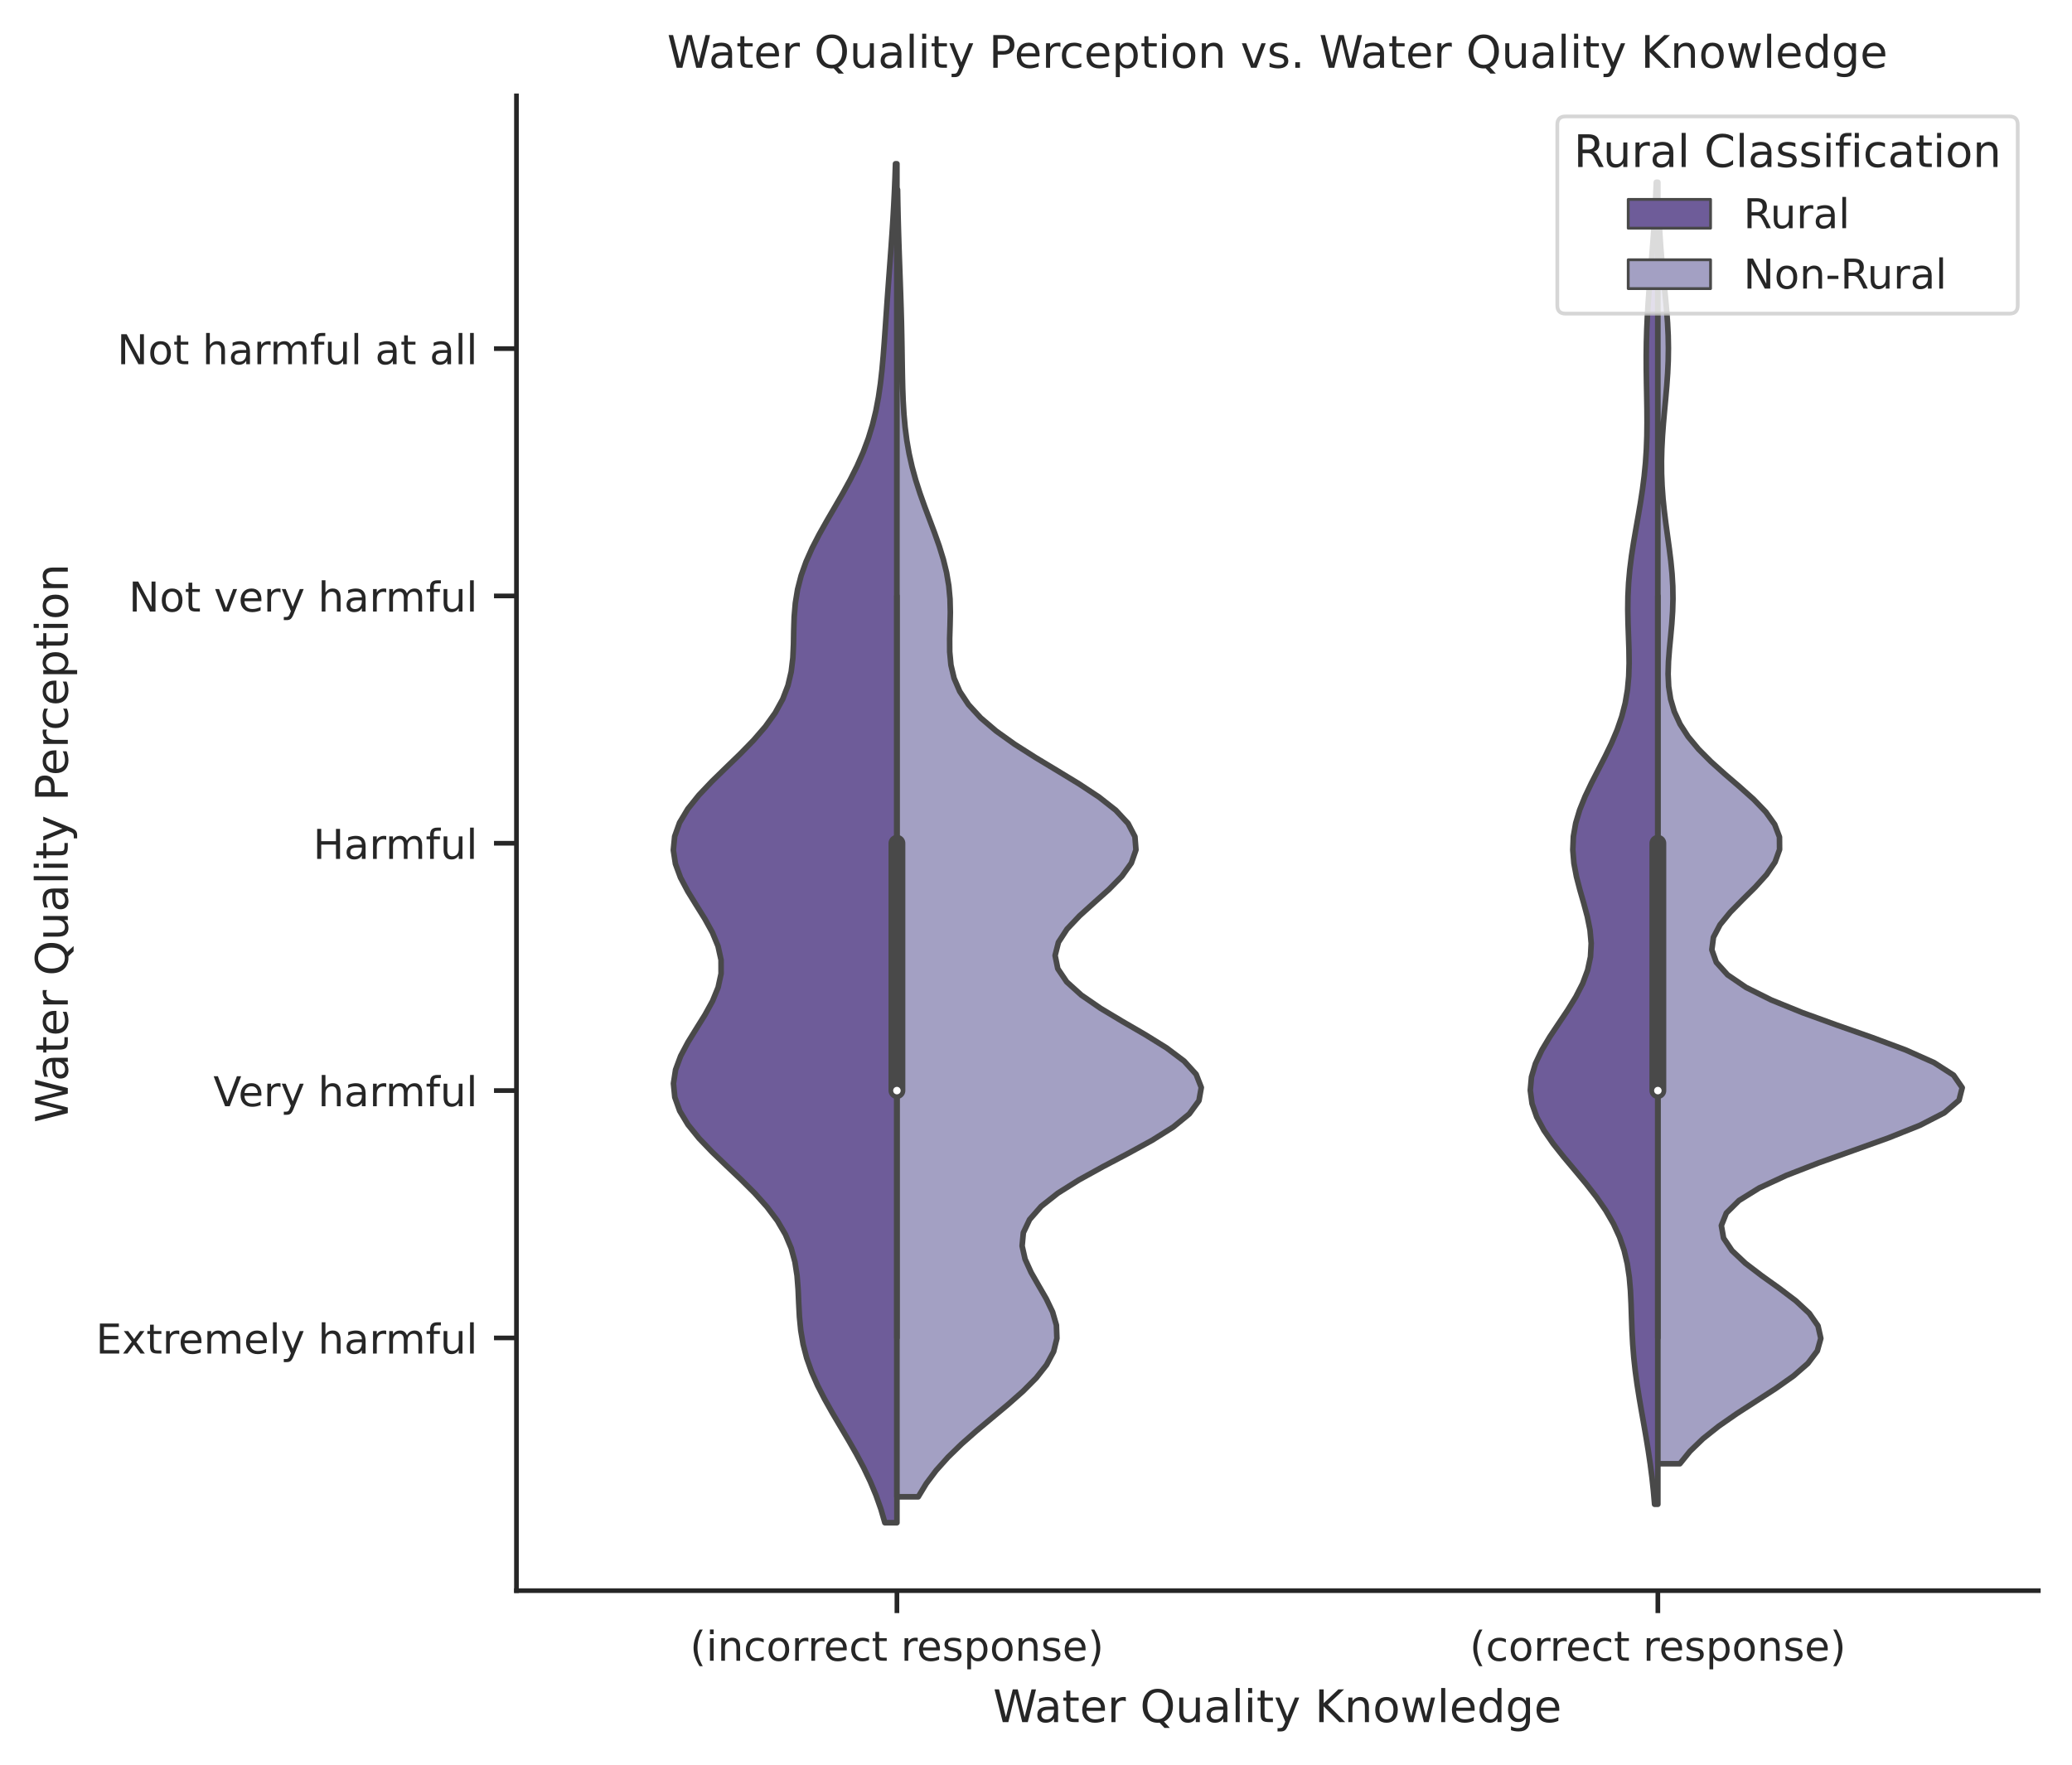 <?xml version="1.0" encoding="utf-8" standalone="no"?>
<!DOCTYPE svg PUBLIC "-//W3C//DTD SVG 1.1//EN"
  "http://www.w3.org/Graphics/SVG/1.1/DTD/svg11.dtd">
<!-- Created with matplotlib (https://matplotlib.org/) -->
<svg height="377.419pt" version="1.1" viewBox="0 0 442.945 377.419" width="442.945pt" xmlns="http://www.w3.org/2000/svg" xmlns:xlink="http://www.w3.org/1999/xlink">
 <defs>
  <style type="text/css">*{stroke-linecap:butt;stroke-linejoin:round;}</style>
 </defs>
 <g id="figure_1">
  <g id="patch_1">
   <path d="M 0 377.419 
L 442.945 377.419 
L 442.945 0 
L 0 0 
z
" style="fill:#ffffff;"/>
  </g>
  <g id="axes_1">
   <g id="patch_2">
    <path d="M 110.406 340.111 
L 435.745 340.111 
L 435.745 20.494 
L 110.406 20.494 
z
" style="fill:#ffffff;"/>
   </g>
   <g id="matplotlib.axis_1">
    <g id="xtick_1">
     <g id="line2d_1">
      <defs>
       <path d="M 0 0 
L 0 4.8 
" id="m82dc141128" style="stroke:#262626;"/>
      </defs>
      <g>
       <use style="fill:#262626;stroke:#262626;" x="191.74" xlink:href="#m82dc141128" y="340.111"/>
      </g>
     </g>
     <g id="text_1">
      <!-- (incorrect response) -->
      <g style="fill:#262626;" transform="translate(147.51 355.098)scale(0.088 -0.088)">
       <defs>
        <path d="M 31 75.875 
Q 24.469 64.656 21.281 53.656 
Q 18.109 42.672 18.109 31.391 
Q 18.109 20.125 21.312 9.062 
Q 24.516 -2 31 -13.188 
L 23.188 -13.188 
Q 15.875 -1.703 12.234 9.375 
Q 8.594 20.453 8.594 31.391 
Q 8.594 42.281 12.203 53.312 
Q 15.828 64.359 23.188 75.875 
z
" id="DejaVuSans-40"/>
        <path d="M 9.422 54.688 
L 18.406 54.688 
L 18.406 0 
L 9.422 0 
z
M 9.422 75.984 
L 18.406 75.984 
L 18.406 64.594 
L 9.422 64.594 
z
" id="DejaVuSans-105"/>
        <path d="M 54.891 33.016 
L 54.891 0 
L 45.906 0 
L 45.906 32.719 
Q 45.906 40.484 42.875 44.328 
Q 39.844 48.188 33.797 48.188 
Q 26.516 48.188 22.312 43.547 
Q 18.109 38.922 18.109 30.906 
L 18.109 0 
L 9.078 0 
L 9.078 54.688 
L 18.109 54.688 
L 18.109 46.188 
Q 21.344 51.125 25.703 53.562 
Q 30.078 56 35.797 56 
Q 45.219 56 50.047 50.172 
Q 54.891 44.344 54.891 33.016 
z
" id="DejaVuSans-110"/>
        <path d="M 48.781 52.594 
L 48.781 44.188 
Q 44.969 46.297 41.141 47.344 
Q 37.312 48.391 33.406 48.391 
Q 24.656 48.391 19.812 42.844 
Q 14.984 37.312 14.984 27.297 
Q 14.984 17.281 19.812 11.734 
Q 24.656 6.203 33.406 6.203 
Q 37.312 6.203 41.141 7.25 
Q 44.969 8.297 48.781 10.406 
L 48.781 2.094 
Q 45.016 0.344 40.984 -0.531 
Q 36.969 -1.422 32.422 -1.422 
Q 20.062 -1.422 12.781 6.344 
Q 5.516 14.109 5.516 27.297 
Q 5.516 40.672 12.859 48.328 
Q 20.219 56 33.016 56 
Q 37.156 56 41.109 55.141 
Q 45.062 54.297 48.781 52.594 
z
" id="DejaVuSans-99"/>
        <path d="M 30.609 48.391 
Q 23.391 48.391 19.188 42.75 
Q 14.984 37.109 14.984 27.297 
Q 14.984 17.484 19.156 11.844 
Q 23.344 6.203 30.609 6.203 
Q 37.797 6.203 41.984 11.859 
Q 46.188 17.531 46.188 27.297 
Q 46.188 37.016 41.984 42.703 
Q 37.797 48.391 30.609 48.391 
z
M 30.609 56 
Q 42.328 56 49.016 48.375 
Q 55.719 40.766 55.719 27.297 
Q 55.719 13.875 49.016 6.219 
Q 42.328 -1.422 30.609 -1.422 
Q 18.844 -1.422 12.172 6.219 
Q 5.516 13.875 5.516 27.297 
Q 5.516 40.766 12.172 48.375 
Q 18.844 56 30.609 56 
z
" id="DejaVuSans-111"/>
        <path d="M 41.109 46.297 
Q 39.594 47.172 37.812 47.578 
Q 36.031 48 33.891 48 
Q 26.266 48 22.188 43.047 
Q 18.109 38.094 18.109 28.812 
L 18.109 0 
L 9.078 0 
L 9.078 54.688 
L 18.109 54.688 
L 18.109 46.188 
Q 20.953 51.172 25.484 53.578 
Q 30.031 56 36.531 56 
Q 37.453 56 38.578 55.875 
Q 39.703 55.766 41.062 55.516 
z
" id="DejaVuSans-114"/>
        <path d="M 56.203 29.594 
L 56.203 25.203 
L 14.891 25.203 
Q 15.484 15.922 20.484 11.062 
Q 25.484 6.203 34.422 6.203 
Q 39.594 6.203 44.453 7.469 
Q 49.312 8.734 54.109 11.281 
L 54.109 2.781 
Q 49.266 0.734 44.188 -0.344 
Q 39.109 -1.422 33.891 -1.422 
Q 20.797 -1.422 13.156 6.188 
Q 5.516 13.812 5.516 26.812 
Q 5.516 40.234 12.766 48.109 
Q 20.016 56 32.328 56 
Q 43.359 56 49.781 48.891 
Q 56.203 41.797 56.203 29.594 
z
M 47.219 32.234 
Q 47.125 39.594 43.094 43.984 
Q 39.062 48.391 32.422 48.391 
Q 24.906 48.391 20.391 44.141 
Q 15.875 39.891 15.188 32.172 
z
" id="DejaVuSans-101"/>
        <path d="M 18.312 70.219 
L 18.312 54.688 
L 36.812 54.688 
L 36.812 47.703 
L 18.312 47.703 
L 18.312 18.016 
Q 18.312 11.328 20.141 9.422 
Q 21.969 7.516 27.594 7.516 
L 36.812 7.516 
L 36.812 0 
L 27.594 0 
Q 17.188 0 13.234 3.875 
Q 9.281 7.766 9.281 18.016 
L 9.281 47.703 
L 2.688 47.703 
L 2.688 54.688 
L 9.281 54.688 
L 9.281 70.219 
z
" id="DejaVuSans-116"/>
        <path id="DejaVuSans-32"/>
        <path d="M 44.281 53.078 
L 44.281 44.578 
Q 40.484 46.531 36.375 47.5 
Q 32.281 48.484 27.875 48.484 
Q 21.188 48.484 17.844 46.438 
Q 14.5 44.391 14.5 40.281 
Q 14.5 37.156 16.891 35.375 
Q 19.281 33.594 26.516 31.984 
L 29.594 31.297 
Q 39.156 29.25 43.188 25.516 
Q 47.219 21.781 47.219 15.094 
Q 47.219 7.469 41.188 3.016 
Q 35.156 -1.422 24.609 -1.422 
Q 20.219 -1.422 15.453 -0.562 
Q 10.688 0.297 5.422 2 
L 5.422 11.281 
Q 10.406 8.688 15.234 7.391 
Q 20.062 6.109 24.812 6.109 
Q 31.156 6.109 34.562 8.281 
Q 37.984 10.453 37.984 14.406 
Q 37.984 18.062 35.516 20.016 
Q 33.062 21.969 24.703 23.781 
L 21.578 24.516 
Q 13.234 26.266 9.516 29.906 
Q 5.812 33.547 5.812 39.891 
Q 5.812 47.609 11.281 51.797 
Q 16.75 56 26.812 56 
Q 31.781 56 36.172 55.266 
Q 40.578 54.547 44.281 53.078 
z
" id="DejaVuSans-115"/>
        <path d="M 18.109 8.203 
L 18.109 -20.797 
L 9.078 -20.797 
L 9.078 54.688 
L 18.109 54.688 
L 18.109 46.391 
Q 20.953 51.266 25.266 53.625 
Q 29.594 56 35.594 56 
Q 45.562 56 51.781 48.094 
Q 58.016 40.188 58.016 27.297 
Q 58.016 14.406 51.781 6.484 
Q 45.562 -1.422 35.594 -1.422 
Q 29.594 -1.422 25.266 0.953 
Q 20.953 3.328 18.109 8.203 
z
M 48.688 27.297 
Q 48.688 37.203 44.609 42.844 
Q 40.531 48.484 33.406 48.484 
Q 26.266 48.484 22.188 42.844 
Q 18.109 37.203 18.109 27.297 
Q 18.109 17.391 22.188 11.75 
Q 26.266 6.109 33.406 6.109 
Q 40.531 6.109 44.609 11.75 
Q 48.688 17.391 48.688 27.297 
z
" id="DejaVuSans-112"/>
        <path d="M 8.016 75.875 
L 15.828 75.875 
Q 23.141 64.359 26.781 53.312 
Q 30.422 42.281 30.422 31.391 
Q 30.422 20.453 26.781 9.375 
Q 23.141 -1.703 15.828 -13.188 
L 8.016 -13.188 
Q 14.5 -2 17.703 9.062 
Q 20.906 20.125 20.906 31.391 
Q 20.906 42.672 17.703 53.656 
Q 14.5 64.656 8.016 75.875 
z
" id="DejaVuSans-41"/>
       </defs>
       <use xlink:href="#DejaVuSans-40"/>
       <use x="39.014" xlink:href="#DejaVuSans-105"/>
       <use x="66.797" xlink:href="#DejaVuSans-110"/>
       <use x="130.176" xlink:href="#DejaVuSans-99"/>
       <use x="185.156" xlink:href="#DejaVuSans-111"/>
       <use x="246.338" xlink:href="#DejaVuSans-114"/>
       <use x="285.701" xlink:href="#DejaVuSans-114"/>
       <use x="324.564" xlink:href="#DejaVuSans-101"/>
       <use x="386.088" xlink:href="#DejaVuSans-99"/>
       <use x="441.068" xlink:href="#DejaVuSans-116"/>
       <use x="480.277" xlink:href="#DejaVuSans-32"/>
       <use x="512.064" xlink:href="#DejaVuSans-114"/>
       <use x="550.928" xlink:href="#DejaVuSans-101"/>
       <use x="612.451" xlink:href="#DejaVuSans-115"/>
       <use x="664.551" xlink:href="#DejaVuSans-112"/>
       <use x="728.027" xlink:href="#DejaVuSans-111"/>
       <use x="789.209" xlink:href="#DejaVuSans-110"/>
       <use x="852.588" xlink:href="#DejaVuSans-115"/>
       <use x="904.688" xlink:href="#DejaVuSans-101"/>
       <use x="966.211" xlink:href="#DejaVuSans-41"/>
      </g>
     </g>
    </g>
    <g id="xtick_2">
     <g id="line2d_2">
      <g>
       <use style="fill:#262626;stroke:#262626;" x="354.41" xlink:href="#m82dc141128" y="340.111"/>
      </g>
     </g>
     <g id="text_2">
      <!-- (correct response) -->
      <g style="fill:#262626;" transform="translate(314.19 355.098)scale(0.088 -0.088)">
       <use xlink:href="#DejaVuSans-40"/>
       <use x="39.014" xlink:href="#DejaVuSans-99"/>
       <use x="93.994" xlink:href="#DejaVuSans-111"/>
       <use x="155.176" xlink:href="#DejaVuSans-114"/>
       <use x="194.539" xlink:href="#DejaVuSans-114"/>
       <use x="233.402" xlink:href="#DejaVuSans-101"/>
       <use x="294.926" xlink:href="#DejaVuSans-99"/>
       <use x="349.906" xlink:href="#DejaVuSans-116"/>
       <use x="389.115" xlink:href="#DejaVuSans-32"/>
       <use x="420.902" xlink:href="#DejaVuSans-114"/>
       <use x="459.766" xlink:href="#DejaVuSans-101"/>
       <use x="521.289" xlink:href="#DejaVuSans-115"/>
       <use x="573.389" xlink:href="#DejaVuSans-112"/>
       <use x="636.865" xlink:href="#DejaVuSans-111"/>
       <use x="698.047" xlink:href="#DejaVuSans-110"/>
       <use x="761.426" xlink:href="#DejaVuSans-115"/>
       <use x="813.525" xlink:href="#DejaVuSans-101"/>
       <use x="875.049" xlink:href="#DejaVuSans-41"/>
      </g>
     </g>
    </g>
    <g id="text_3">
     <!-- Water Quality Knowledge -->
     <g style="fill:#262626;" transform="translate(212.295 368.222)scale(0.096 -0.096)">
      <defs>
       <path d="M 3.328 72.906 
L 13.281 72.906 
L 28.609 11.281 
L 43.891 72.906 
L 54.984 72.906 
L 70.312 11.281 
L 85.594 72.906 
L 95.609 72.906 
L 77.297 0 
L 64.891 0 
L 49.516 63.281 
L 33.984 0 
L 21.578 0 
z
" id="DejaVuSans-87"/>
       <path d="M 34.281 27.484 
Q 23.391 27.484 19.188 25 
Q 14.984 22.516 14.984 16.5 
Q 14.984 11.719 18.141 8.906 
Q 21.297 6.109 26.703 6.109 
Q 34.188 6.109 38.703 11.406 
Q 43.219 16.703 43.219 25.484 
L 43.219 27.484 
z
M 52.203 31.203 
L 52.203 0 
L 43.219 0 
L 43.219 8.297 
Q 40.141 3.328 35.547 0.953 
Q 30.953 -1.422 24.312 -1.422 
Q 15.922 -1.422 10.953 3.297 
Q 6 8.016 6 15.922 
Q 6 25.141 12.172 29.828 
Q 18.359 34.516 30.609 34.516 
L 43.219 34.516 
L 43.219 35.406 
Q 43.219 41.609 39.141 45 
Q 35.062 48.391 27.688 48.391 
Q 23 48.391 18.547 47.266 
Q 14.109 46.141 10.016 43.891 
L 10.016 52.203 
Q 14.938 54.109 19.578 55.047 
Q 24.219 56 28.609 56 
Q 40.484 56 46.344 49.844 
Q 52.203 43.703 52.203 31.203 
z
" id="DejaVuSans-97"/>
       <path d="M 39.406 66.219 
Q 28.656 66.219 22.328 58.203 
Q 16.016 50.203 16.016 36.375 
Q 16.016 22.609 22.328 14.594 
Q 28.656 6.594 39.406 6.594 
Q 50.141 6.594 56.422 14.594 
Q 62.703 22.609 62.703 36.375 
Q 62.703 50.203 56.422 58.203 
Q 50.141 66.219 39.406 66.219 
z
M 53.219 1.312 
L 66.219 -12.891 
L 54.297 -12.891 
L 43.5 -1.219 
Q 41.891 -1.312 41.031 -1.359 
Q 40.188 -1.422 39.406 -1.422 
Q 24.031 -1.422 14.812 8.859 
Q 5.609 19.141 5.609 36.375 
Q 5.609 53.656 14.812 63.938 
Q 24.031 74.219 39.406 74.219 
Q 54.734 74.219 63.906 63.938 
Q 73.094 53.656 73.094 36.375 
Q 73.094 23.688 67.984 14.641 
Q 62.891 5.609 53.219 1.312 
z
" id="DejaVuSans-81"/>
       <path d="M 8.5 21.578 
L 8.5 54.688 
L 17.484 54.688 
L 17.484 21.922 
Q 17.484 14.156 20.5 10.266 
Q 23.531 6.391 29.594 6.391 
Q 36.859 6.391 41.078 11.031 
Q 45.312 15.672 45.312 23.688 
L 45.312 54.688 
L 54.297 54.688 
L 54.297 0 
L 45.312 0 
L 45.312 8.406 
Q 42.047 3.422 37.719 1 
Q 33.406 -1.422 27.688 -1.422 
Q 18.266 -1.422 13.375 4.438 
Q 8.5 10.297 8.5 21.578 
z
M 31.109 56 
z
" id="DejaVuSans-117"/>
       <path d="M 9.422 75.984 
L 18.406 75.984 
L 18.406 0 
L 9.422 0 
z
" id="DejaVuSans-108"/>
       <path d="M 32.172 -5.078 
Q 28.375 -14.844 24.75 -17.812 
Q 21.141 -20.797 15.094 -20.797 
L 7.906 -20.797 
L 7.906 -13.281 
L 13.188 -13.281 
Q 16.891 -13.281 18.938 -11.516 
Q 21 -9.766 23.484 -3.219 
L 25.094 0.875 
L 2.984 54.688 
L 12.5 54.688 
L 29.594 11.922 
L 46.688 54.688 
L 56.203 54.688 
z
" id="DejaVuSans-121"/>
       <path d="M 9.812 72.906 
L 19.672 72.906 
L 19.672 42.094 
L 52.391 72.906 
L 65.094 72.906 
L 28.906 38.922 
L 67.672 0 
L 54.688 0 
L 19.672 35.109 
L 19.672 0 
L 9.812 0 
z
" id="DejaVuSans-75"/>
       <path d="M 4.203 54.688 
L 13.188 54.688 
L 24.422 12.016 
L 35.594 54.688 
L 46.188 54.688 
L 57.422 12.016 
L 68.609 54.688 
L 77.594 54.688 
L 63.281 0 
L 52.688 0 
L 40.922 44.828 
L 29.109 0 
L 18.5 0 
z
" id="DejaVuSans-119"/>
       <path d="M 45.406 46.391 
L 45.406 75.984 
L 54.391 75.984 
L 54.391 0 
L 45.406 0 
L 45.406 8.203 
Q 42.578 3.328 38.25 0.953 
Q 33.938 -1.422 27.875 -1.422 
Q 17.969 -1.422 11.734 6.484 
Q 5.516 14.406 5.516 27.297 
Q 5.516 40.188 11.734 48.094 
Q 17.969 56 27.875 56 
Q 33.938 56 38.25 53.625 
Q 42.578 51.266 45.406 46.391 
z
M 14.797 27.297 
Q 14.797 17.391 18.875 11.75 
Q 22.953 6.109 30.078 6.109 
Q 37.203 6.109 41.297 11.75 
Q 45.406 17.391 45.406 27.297 
Q 45.406 37.203 41.297 42.844 
Q 37.203 48.484 30.078 48.484 
Q 22.953 48.484 18.875 42.844 
Q 14.797 37.203 14.797 27.297 
z
" id="DejaVuSans-100"/>
       <path d="M 45.406 27.984 
Q 45.406 37.75 41.375 43.109 
Q 37.359 48.484 30.078 48.484 
Q 22.859 48.484 18.828 43.109 
Q 14.797 37.75 14.797 27.984 
Q 14.797 18.266 18.828 12.891 
Q 22.859 7.516 30.078 7.516 
Q 37.359 7.516 41.375 12.891 
Q 45.406 18.266 45.406 27.984 
z
M 54.391 6.781 
Q 54.391 -7.172 48.188 -13.984 
Q 42 -20.797 29.203 -20.797 
Q 24.469 -20.797 20.266 -20.094 
Q 16.062 -19.391 12.109 -17.922 
L 12.109 -9.188 
Q 16.062 -11.328 19.922 -12.344 
Q 23.781 -13.375 27.781 -13.375 
Q 36.625 -13.375 41.016 -8.766 
Q 45.406 -4.156 45.406 5.172 
L 45.406 9.625 
Q 42.625 4.781 38.281 2.391 
Q 33.938 0 27.875 0 
Q 17.828 0 11.672 7.656 
Q 5.516 15.328 5.516 27.984 
Q 5.516 40.672 11.672 48.328 
Q 17.828 56 27.875 56 
Q 33.938 56 38.281 53.609 
Q 42.625 51.219 45.406 46.391 
L 45.406 54.688 
L 54.391 54.688 
z
" id="DejaVuSans-103"/>
      </defs>
      <use xlink:href="#DejaVuSans-87"/>
      <use x="92.502" xlink:href="#DejaVuSans-97"/>
      <use x="153.781" xlink:href="#DejaVuSans-116"/>
      <use x="192.99" xlink:href="#DejaVuSans-101"/>
      <use x="254.514" xlink:href="#DejaVuSans-114"/>
      <use x="295.627" xlink:href="#DejaVuSans-32"/>
      <use x="327.414" xlink:href="#DejaVuSans-81"/>
      <use x="406.125" xlink:href="#DejaVuSans-117"/>
      <use x="469.504" xlink:href="#DejaVuSans-97"/>
      <use x="530.783" xlink:href="#DejaVuSans-108"/>
      <use x="558.566" xlink:href="#DejaVuSans-105"/>
      <use x="586.35" xlink:href="#DejaVuSans-116"/>
      <use x="625.559" xlink:href="#DejaVuSans-121"/>
      <use x="684.738" xlink:href="#DejaVuSans-32"/>
      <use x="716.525" xlink:href="#DejaVuSans-75"/>
      <use x="782.102" xlink:href="#DejaVuSans-110"/>
      <use x="845.48" xlink:href="#DejaVuSans-111"/>
      <use x="906.662" xlink:href="#DejaVuSans-119"/>
      <use x="988.449" xlink:href="#DejaVuSans-108"/>
      <use x="1016.232" xlink:href="#DejaVuSans-101"/>
      <use x="1077.756" xlink:href="#DejaVuSans-100"/>
      <use x="1141.232" xlink:href="#DejaVuSans-103"/>
      <use x="1204.709" xlink:href="#DejaVuSans-101"/>
     </g>
    </g>
   </g>
   <g id="matplotlib.axis_2">
    <g id="ytick_1">
     <g id="line2d_3">
      <defs>
       <path d="M 0 0 
L -4.8 0 
" id="me2a6746d6e" style="stroke:#262626;"/>
      </defs>
      <g>
       <use style="fill:#262626;stroke:#262626;" x="110.406" xlink:href="#me2a6746d6e" y="286.07"/>
      </g>
     </g>
     <g id="text_4">
      <!-- Extremely harmful -->
      <g style="fill:#262626;" transform="translate(20.491 289.414)scale(0.088 -0.088)">
       <defs>
        <path d="M 9.812 72.906 
L 55.906 72.906 
L 55.906 64.594 
L 19.672 64.594 
L 19.672 43.016 
L 54.391 43.016 
L 54.391 34.719 
L 19.672 34.719 
L 19.672 8.297 
L 56.781 8.297 
L 56.781 0 
L 9.812 0 
z
" id="DejaVuSans-69"/>
        <path d="M 54.891 54.688 
L 35.109 28.078 
L 55.906 0 
L 45.312 0 
L 29.391 21.484 
L 13.484 0 
L 2.875 0 
L 24.125 28.609 
L 4.688 54.688 
L 15.281 54.688 
L 29.781 35.203 
L 44.281 54.688 
z
" id="DejaVuSans-120"/>
        <path d="M 52 44.188 
Q 55.375 50.25 60.062 53.125 
Q 64.75 56 71.094 56 
Q 79.641 56 84.281 50.016 
Q 88.922 44.047 88.922 33.016 
L 88.922 0 
L 79.891 0 
L 79.891 32.719 
Q 79.891 40.578 77.094 44.375 
Q 74.312 48.188 68.609 48.188 
Q 61.625 48.188 57.562 43.547 
Q 53.516 38.922 53.516 30.906 
L 53.516 0 
L 44.484 0 
L 44.484 32.719 
Q 44.484 40.625 41.703 44.406 
Q 38.922 48.188 33.109 48.188 
Q 26.219 48.188 22.156 43.531 
Q 18.109 38.875 18.109 30.906 
L 18.109 0 
L 9.078 0 
L 9.078 54.688 
L 18.109 54.688 
L 18.109 46.188 
Q 21.188 51.219 25.484 53.609 
Q 29.781 56 35.688 56 
Q 41.656 56 45.828 52.969 
Q 50 49.953 52 44.188 
z
" id="DejaVuSans-109"/>
        <path d="M 54.891 33.016 
L 54.891 0 
L 45.906 0 
L 45.906 32.719 
Q 45.906 40.484 42.875 44.328 
Q 39.844 48.188 33.797 48.188 
Q 26.516 48.188 22.312 43.547 
Q 18.109 38.922 18.109 30.906 
L 18.109 0 
L 9.078 0 
L 9.078 75.984 
L 18.109 75.984 
L 18.109 46.188 
Q 21.344 51.125 25.703 53.562 
Q 30.078 56 35.797 56 
Q 45.219 56 50.047 50.172 
Q 54.891 44.344 54.891 33.016 
z
" id="DejaVuSans-104"/>
        <path d="M 37.109 75.984 
L 37.109 68.5 
L 28.516 68.5 
Q 23.688 68.5 21.797 66.547 
Q 19.922 64.594 19.922 59.516 
L 19.922 54.688 
L 34.719 54.688 
L 34.719 47.703 
L 19.922 47.703 
L 19.922 0 
L 10.891 0 
L 10.891 47.703 
L 2.297 47.703 
L 2.297 54.688 
L 10.891 54.688 
L 10.891 58.5 
Q 10.891 67.625 15.141 71.797 
Q 19.391 75.984 28.609 75.984 
z
" id="DejaVuSans-102"/>
       </defs>
       <use xlink:href="#DejaVuSans-69"/>
       <use x="63.184" xlink:href="#DejaVuSans-120"/>
       <use x="122.363" xlink:href="#DejaVuSans-116"/>
       <use x="161.572" xlink:href="#DejaVuSans-114"/>
       <use x="200.436" xlink:href="#DejaVuSans-101"/>
       <use x="261.959" xlink:href="#DejaVuSans-109"/>
       <use x="359.371" xlink:href="#DejaVuSans-101"/>
       <use x="420.895" xlink:href="#DejaVuSans-108"/>
       <use x="448.678" xlink:href="#DejaVuSans-121"/>
       <use x="507.857" xlink:href="#DejaVuSans-32"/>
       <use x="539.645" xlink:href="#DejaVuSans-104"/>
       <use x="603.023" xlink:href="#DejaVuSans-97"/>
       <use x="664.303" xlink:href="#DejaVuSans-114"/>
       <use x="703.666" xlink:href="#DejaVuSans-109"/>
       <use x="801.078" xlink:href="#DejaVuSans-102"/>
       <use x="836.283" xlink:href="#DejaVuSans-117"/>
       <use x="899.662" xlink:href="#DejaVuSans-108"/>
      </g>
     </g>
    </g>
    <g id="ytick_2">
     <g id="line2d_4">
      <g>
       <use style="fill:#262626;stroke:#262626;" x="110.406" xlink:href="#me2a6746d6e" y="233.187"/>
      </g>
     </g>
     <g id="text_5">
      <!-- Very harmful -->
      <g style="fill:#262626;" transform="translate(45.605 236.53)scale(0.088 -0.088)">
       <defs>
        <path d="M 28.609 0 
L 0.781 72.906 
L 11.078 72.906 
L 34.188 11.531 
L 57.328 72.906 
L 67.578 72.906 
L 39.797 0 
z
" id="DejaVuSans-86"/>
       </defs>
       <use xlink:href="#DejaVuSans-86"/>
       <use x="60.658" xlink:href="#DejaVuSans-101"/>
       <use x="122.182" xlink:href="#DejaVuSans-114"/>
       <use x="163.295" xlink:href="#DejaVuSans-121"/>
       <use x="222.475" xlink:href="#DejaVuSans-32"/>
       <use x="254.262" xlink:href="#DejaVuSans-104"/>
       <use x="317.641" xlink:href="#DejaVuSans-97"/>
       <use x="378.92" xlink:href="#DejaVuSans-114"/>
       <use x="418.283" xlink:href="#DejaVuSans-109"/>
       <use x="515.695" xlink:href="#DejaVuSans-102"/>
       <use x="550.9" xlink:href="#DejaVuSans-117"/>
       <use x="614.279" xlink:href="#DejaVuSans-108"/>
      </g>
     </g>
    </g>
    <g id="ytick_3">
     <g id="line2d_5">
      <g>
       <use style="fill:#262626;stroke:#262626;" x="110.406" xlink:href="#me2a6746d6e" y="180.303"/>
      </g>
     </g>
     <g id="text_6">
      <!-- Harmful -->
      <g style="fill:#262626;" transform="translate(66.94 183.646)scale(0.088 -0.088)">
       <defs>
        <path d="M 9.812 72.906 
L 19.672 72.906 
L 19.672 43.016 
L 55.516 43.016 
L 55.516 72.906 
L 65.375 72.906 
L 65.375 0 
L 55.516 0 
L 55.516 34.719 
L 19.672 34.719 
L 19.672 0 
L 9.812 0 
z
" id="DejaVuSans-72"/>
       </defs>
       <use xlink:href="#DejaVuSans-72"/>
       <use x="75.195" xlink:href="#DejaVuSans-97"/>
       <use x="136.475" xlink:href="#DejaVuSans-114"/>
       <use x="175.838" xlink:href="#DejaVuSans-109"/>
       <use x="273.25" xlink:href="#DejaVuSans-102"/>
       <use x="308.455" xlink:href="#DejaVuSans-117"/>
       <use x="371.834" xlink:href="#DejaVuSans-108"/>
      </g>
     </g>
    </g>
    <g id="ytick_4">
     <g id="line2d_6">
      <g>
       <use style="fill:#262626;stroke:#262626;" x="110.406" xlink:href="#me2a6746d6e" y="127.419"/>
      </g>
     </g>
     <g id="text_7">
      <!-- Not very harmful -->
      <g style="fill:#262626;" transform="translate(27.52 130.762)scale(0.088 -0.088)">
       <defs>
        <path d="M 9.812 72.906 
L 23.094 72.906 
L 55.422 11.922 
L 55.422 72.906 
L 64.984 72.906 
L 64.984 0 
L 51.703 0 
L 19.391 60.984 
L 19.391 0 
L 9.812 0 
z
" id="DejaVuSans-78"/>
        <path d="M 2.984 54.688 
L 12.5 54.688 
L 29.594 8.797 
L 46.688 54.688 
L 56.203 54.688 
L 35.688 0 
L 23.484 0 
z
" id="DejaVuSans-118"/>
       </defs>
       <use xlink:href="#DejaVuSans-78"/>
       <use x="74.805" xlink:href="#DejaVuSans-111"/>
       <use x="135.986" xlink:href="#DejaVuSans-116"/>
       <use x="175.195" xlink:href="#DejaVuSans-32"/>
       <use x="206.982" xlink:href="#DejaVuSans-118"/>
       <use x="266.162" xlink:href="#DejaVuSans-101"/>
       <use x="327.686" xlink:href="#DejaVuSans-114"/>
       <use x="368.799" xlink:href="#DejaVuSans-121"/>
       <use x="427.979" xlink:href="#DejaVuSans-32"/>
       <use x="459.766" xlink:href="#DejaVuSans-104"/>
       <use x="523.145" xlink:href="#DejaVuSans-97"/>
       <use x="584.424" xlink:href="#DejaVuSans-114"/>
       <use x="623.787" xlink:href="#DejaVuSans-109"/>
       <use x="721.199" xlink:href="#DejaVuSans-102"/>
       <use x="756.404" xlink:href="#DejaVuSans-117"/>
       <use x="819.783" xlink:href="#DejaVuSans-108"/>
      </g>
     </g>
    </g>
    <g id="ytick_5">
     <g id="line2d_7">
      <g>
       <use style="fill:#262626;stroke:#262626;" x="110.406" xlink:href="#me2a6746d6e" y="74.535"/>
      </g>
     </g>
     <g id="text_8">
      <!-- Not harmful at all -->
      <g style="fill:#262626;" transform="translate(25.048 77.878)scale(0.088 -0.088)">
       <use xlink:href="#DejaVuSans-78"/>
       <use x="74.805" xlink:href="#DejaVuSans-111"/>
       <use x="135.986" xlink:href="#DejaVuSans-116"/>
       <use x="175.195" xlink:href="#DejaVuSans-32"/>
       <use x="206.982" xlink:href="#DejaVuSans-104"/>
       <use x="270.361" xlink:href="#DejaVuSans-97"/>
       <use x="331.641" xlink:href="#DejaVuSans-114"/>
       <use x="371.004" xlink:href="#DejaVuSans-109"/>
       <use x="468.416" xlink:href="#DejaVuSans-102"/>
       <use x="503.621" xlink:href="#DejaVuSans-117"/>
       <use x="567" xlink:href="#DejaVuSans-108"/>
       <use x="594.783" xlink:href="#DejaVuSans-32"/>
       <use x="626.57" xlink:href="#DejaVuSans-97"/>
       <use x="687.85" xlink:href="#DejaVuSans-116"/>
       <use x="727.059" xlink:href="#DejaVuSans-32"/>
       <use x="758.846" xlink:href="#DejaVuSans-97"/>
       <use x="820.125" xlink:href="#DejaVuSans-108"/>
       <use x="847.908" xlink:href="#DejaVuSans-108"/>
      </g>
     </g>
    </g>
    <g id="text_9">
     <!-- Water Quality Perception -->
     <g style="fill:#262626;" transform="translate(14.495 240.069)rotate(-90)scale(0.096 -0.096)">
      <defs>
       <path d="M 19.672 64.797 
L 19.672 37.406 
L 32.078 37.406 
Q 38.969 37.406 42.719 40.969 
Q 46.484 44.531 46.484 51.125 
Q 46.484 57.672 42.719 61.234 
Q 38.969 64.797 32.078 64.797 
z
M 9.812 72.906 
L 32.078 72.906 
Q 44.344 72.906 50.609 67.359 
Q 56.891 61.812 56.891 51.125 
Q 56.891 40.328 50.609 34.812 
Q 44.344 29.297 32.078 29.297 
L 19.672 29.297 
L 19.672 0 
L 9.812 0 
z
" id="DejaVuSans-80"/>
      </defs>
      <use xlink:href="#DejaVuSans-87"/>
      <use x="92.502" xlink:href="#DejaVuSans-97"/>
      <use x="153.781" xlink:href="#DejaVuSans-116"/>
      <use x="192.99" xlink:href="#DejaVuSans-101"/>
      <use x="254.514" xlink:href="#DejaVuSans-114"/>
      <use x="295.627" xlink:href="#DejaVuSans-32"/>
      <use x="327.414" xlink:href="#DejaVuSans-81"/>
      <use x="406.125" xlink:href="#DejaVuSans-117"/>
      <use x="469.504" xlink:href="#DejaVuSans-97"/>
      <use x="530.783" xlink:href="#DejaVuSans-108"/>
      <use x="558.566" xlink:href="#DejaVuSans-105"/>
      <use x="586.35" xlink:href="#DejaVuSans-116"/>
      <use x="625.559" xlink:href="#DejaVuSans-121"/>
      <use x="684.738" xlink:href="#DejaVuSans-32"/>
      <use x="716.525" xlink:href="#DejaVuSans-80"/>
      <use x="773.203" xlink:href="#DejaVuSans-101"/>
      <use x="834.727" xlink:href="#DejaVuSans-114"/>
      <use x="873.59" xlink:href="#DejaVuSans-99"/>
      <use x="928.57" xlink:href="#DejaVuSans-101"/>
      <use x="990.094" xlink:href="#DejaVuSans-112"/>
      <use x="1053.57" xlink:href="#DejaVuSans-116"/>
      <use x="1092.779" xlink:href="#DejaVuSans-105"/>
      <use x="1120.562" xlink:href="#DejaVuSans-111"/>
      <use x="1181.744" xlink:href="#DejaVuSans-110"/>
     </g>
    </g>
   </g>
   <g id="PolyCollection_1">
    <defs>
     <path d="M 191.74 -51.836 
L 189.163 -51.836 
L 188.309 -54.771 
L 187.271 -57.706 
L 186.046 -60.641 
L 184.642 -63.576 
L 183.083 -66.511 
L 181.408 -69.446 
L 179.672 -72.38 
L 177.94 -75.315 
L 176.286 -78.25 
L 174.781 -81.185 
L 173.488 -84.12 
L 172.451 -87.055 
L 171.689 -89.99 
L 171.189 -92.925 
L 170.902 -95.86 
L 170.748 -98.795 
L 170.619 -101.73 
L 170.392 -104.665 
L 169.937 -107.6 
L 169.138 -110.535 
L 167.904 -113.47 
L 166.186 -116.405 
L 163.985 -119.34 
L 161.357 -122.275 
L 158.416 -125.21 
L 155.32 -128.145 
L 152.262 -131.08 
L 149.447 -134.015 
L 147.073 -136.949 
L 145.304 -139.884 
L 144.255 -142.819 
L 143.971 -145.754 
L 144.423 -148.689 
L 145.51 -151.624 
L 147.065 -154.559 
L 148.874 -157.494 
L 150.703 -160.429 
L 152.318 -163.364 
L 153.518 -166.299 
L 154.154 -169.234 
L 154.147 -172.169 
L 153.499 -175.104 
L 152.289 -178.039 
L 150.667 -180.974 
L 148.836 -183.909 
L 147.026 -186.844 
L 145.475 -189.779 
L 144.392 -192.714 
L 143.944 -195.649 
L 144.229 -198.584 
L 145.276 -201.518 
L 147.033 -204.453 
L 149.387 -207.388 
L 152.168 -210.323 
L 155.18 -213.258 
L 158.214 -216.193 
L 161.079 -219.128 
L 163.617 -222.063 
L 165.719 -224.998 
L 167.33 -227.933 
L 168.453 -230.868 
L 169.143 -233.803 
L 169.496 -236.738 
L 169.632 -239.673 
L 169.685 -242.608 
L 169.781 -245.543 
L 170.029 -248.478 
L 170.509 -251.413 
L 171.265 -254.348 
L 172.307 -257.283 
L 173.61 -260.218 
L 175.122 -263.153 
L 176.773 -266.087 
L 178.484 -269.022 
L 180.178 -271.957 
L 181.786 -274.892 
L 183.252 -277.827 
L 184.541 -280.762 
L 185.633 -283.697 
L 186.529 -286.632 
L 187.242 -289.567 
L 187.796 -292.502 
L 188.222 -295.437 
L 188.552 -298.372 
L 188.816 -301.307 
L 189.041 -304.242 
L 189.247 -307.177 
L 189.449 -310.112 
L 189.654 -313.047 
L 189.866 -315.982 
L 190.083 -318.917 
L 190.301 -321.852 
L 190.513 -324.787 
L 190.715 -327.722 
L 190.902 -330.656 
L 191.068 -333.591 
L 191.213 -336.526 
L 191.336 -339.461 
L 191.437 -342.396 
L 191.74 -342.396 
L 191.74 -342.396 
L 191.74 -339.461 
L 191.74 -336.526 
L 191.74 -333.591 
L 191.74 -330.656 
L 191.74 -327.722 
L 191.74 -324.787 
L 191.74 -321.852 
L 191.74 -318.917 
L 191.74 -315.982 
L 191.74 -313.047 
L 191.74 -310.112 
L 191.74 -307.177 
L 191.74 -304.242 
L 191.74 -301.307 
L 191.74 -298.372 
L 191.74 -295.437 
L 191.74 -292.502 
L 191.74 -289.567 
L 191.74 -286.632 
L 191.74 -283.697 
L 191.74 -280.762 
L 191.74 -277.827 
L 191.74 -274.892 
L 191.74 -271.957 
L 191.74 -269.022 
L 191.74 -266.087 
L 191.74 -263.153 
L 191.74 -260.218 
L 191.74 -257.283 
L 191.74 -254.348 
L 191.74 -251.413 
L 191.74 -248.478 
L 191.74 -245.543 
L 191.74 -242.608 
L 191.74 -239.673 
L 191.74 -236.738 
L 191.74 -233.803 
L 191.74 -230.868 
L 191.74 -227.933 
L 191.74 -224.998 
L 191.74 -222.063 
L 191.74 -219.128 
L 191.74 -216.193 
L 191.74 -213.258 
L 191.74 -210.323 
L 191.74 -207.388 
L 191.74 -204.453 
L 191.74 -201.518 
L 191.74 -198.584 
L 191.74 -195.649 
L 191.74 -192.714 
L 191.74 -189.779 
L 191.74 -186.844 
L 191.74 -183.909 
L 191.74 -180.974 
L 191.74 -178.039 
L 191.74 -175.104 
L 191.74 -172.169 
L 191.74 -169.234 
L 191.74 -166.299 
L 191.74 -163.364 
L 191.74 -160.429 
L 191.74 -157.494 
L 191.74 -154.559 
L 191.74 -151.624 
L 191.74 -148.689 
L 191.74 -145.754 
L 191.74 -142.819 
L 191.74 -139.884 
L 191.74 -136.949 
L 191.74 -134.015 
L 191.74 -131.08 
L 191.74 -128.145 
L 191.74 -125.21 
L 191.74 -122.275 
L 191.74 -119.34 
L 191.74 -116.405 
L 191.74 -113.47 
L 191.74 -110.535 
L 191.74 -107.6 
L 191.74 -104.665 
L 191.74 -101.73 
L 191.74 -98.795 
L 191.74 -95.86 
L 191.74 -92.925 
L 191.74 -89.99 
L 191.74 -87.055 
L 191.74 -84.12 
L 191.74 -81.185 
L 191.74 -78.25 
L 191.74 -75.315 
L 191.74 -72.38 
L 191.74 -69.446 
L 191.74 -66.511 
L 191.74 -63.576 
L 191.74 -60.641 
L 191.74 -57.706 
L 191.74 -54.771 
L 191.74 -51.836 
z
" id="m86075fe203" style="stroke:#494949;stroke-width:1.2;"/>
    </defs>
    <g clip-path="url(#p0340964371)">
     <use style="fill:#6e5c99;stroke:#494949;stroke-width:1.2;" x="0" xlink:href="#m86075fe203" y="377.419"/>
    </g>
   </g>
   <g id="PolyCollection_2">
    <defs>
     <path d="M 196.302 -57.376 
L 191.74 -57.376 
L 191.74 -60.199 
L 191.74 -63.022 
L 191.74 -65.845 
L 191.74 -68.668 
L 191.74 -71.491 
L 191.74 -74.314 
L 191.74 -77.137 
L 191.74 -79.96 
L 191.74 -82.783 
L 191.74 -85.606 
L 191.74 -88.429 
L 191.74 -91.252 
L 191.74 -94.075 
L 191.74 -96.898 
L 191.74 -99.721 
L 191.74 -102.544 
L 191.74 -105.367 
L 191.74 -108.19 
L 191.74 -111.013 
L 191.74 -113.836 
L 191.74 -116.66 
L 191.74 -119.483 
L 191.74 -122.306 
L 191.74 -125.129 
L 191.74 -127.952 
L 191.74 -130.775 
L 191.74 -133.598 
L 191.74 -136.421 
L 191.74 -139.244 
L 191.74 -142.067 
L 191.74 -144.89 
L 191.74 -147.713 
L 191.74 -150.536 
L 191.74 -153.359 
L 191.74 -156.182 
L 191.74 -159.005 
L 191.74 -161.828 
L 191.74 -164.651 
L 191.74 -167.474 
L 191.74 -170.297 
L 191.74 -173.12 
L 191.74 -175.943 
L 191.74 -178.766 
L 191.74 -181.589 
L 191.74 -184.412 
L 191.74 -187.235 
L 191.74 -190.058 
L 191.74 -192.881 
L 191.74 -195.705 
L 191.74 -198.528 
L 191.74 -201.351 
L 191.74 -204.174 
L 191.74 -206.997 
L 191.74 -209.82 
L 191.74 -212.643 
L 191.74 -215.466 
L 191.74 -218.289 
L 191.74 -221.112 
L 191.74 -223.935 
L 191.74 -226.758 
L 191.74 -229.581 
L 191.74 -232.404 
L 191.74 -235.227 
L 191.74 -238.05 
L 191.74 -240.873 
L 191.74 -243.696 
L 191.74 -246.519 
L 191.74 -249.342 
L 191.74 -252.165 
L 191.74 -254.988 
L 191.74 -257.811 
L 191.74 -260.634 
L 191.74 -263.457 
L 191.74 -266.28 
L 191.74 -269.103 
L 191.74 -271.927 
L 191.74 -274.75 
L 191.74 -277.573 
L 191.74 -280.396 
L 191.74 -283.219 
L 191.74 -286.042 
L 191.74 -288.865 
L 191.74 -291.688 
L 191.74 -294.511 
L 191.74 -297.334 
L 191.74 -300.157 
L 191.74 -302.98 
L 191.74 -305.803 
L 191.74 -308.626 
L 191.74 -311.449 
L 191.74 -314.272 
L 191.74 -317.095 
L 191.74 -319.918 
L 191.74 -322.741 
L 191.74 -325.564 
L 191.74 -328.387 
L 191.74 -331.21 
L 191.74 -334.033 
L 191.74 -336.856 
L 191.874 -336.856 
L 191.874 -336.856 
L 191.925 -334.033 
L 191.987 -331.21 
L 192.062 -328.387 
L 192.147 -325.564 
L 192.242 -322.741 
L 192.342 -319.918 
L 192.443 -317.095 
L 192.54 -314.272 
L 192.629 -311.449 
L 192.705 -308.626 
L 192.766 -305.803 
L 192.816 -302.98 
L 192.858 -300.157 
L 192.905 -297.334 
L 192.97 -294.511 
L 193.075 -291.688 
L 193.241 -288.865 
L 193.495 -286.042 
L 193.859 -283.219 
L 194.352 -280.396 
L 194.988 -277.573 
L 195.765 -274.75 
L 196.672 -271.927 
L 197.677 -269.103 
L 198.739 -266.28 
L 199.799 -263.457 
L 200.795 -260.634 
L 201.665 -257.811 
L 202.355 -254.988 
L 202.833 -252.165 
L 203.091 -249.342 
L 203.158 -246.519 
L 203.098 -243.696 
L 203.012 -240.873 
L 203.026 -238.05 
L 203.291 -235.227 
L 203.96 -232.404 
L 205.174 -229.581 
L 207.045 -226.758 
L 209.638 -223.935 
L 212.95 -221.112 
L 216.903 -218.289 
L 221.338 -215.466 
L 226.023 -212.643 
L 230.664 -209.82 
L 234.94 -206.997 
L 238.529 -204.174 
L 241.156 -201.351 
L 242.622 -198.528 
L 242.841 -195.705 
L 241.854 -192.881 
L 239.83 -190.058 
L 237.054 -187.235 
L 233.896 -184.412 
L 230.774 -181.589 
L 228.107 -178.766 
L 226.27 -175.943 
L 225.553 -173.12 
L 226.131 -170.297 
L 228.039 -167.474 
L 231.167 -164.651 
L 235.268 -161.828 
L 239.976 -159.005 
L 244.844 -156.182 
L 249.388 -153.359 
L 253.142 -150.536 
L 255.708 -147.713 
L 256.808 -144.89 
L 256.308 -142.067 
L 254.24 -139.244 
L 250.791 -136.421 
L 246.282 -133.598 
L 241.122 -130.775 
L 235.763 -127.952 
L 230.646 -125.129 
L 226.155 -122.306 
L 222.583 -119.483 
L 220.103 -116.66 
L 218.767 -113.836 
L 218.505 -111.013 
L 219.14 -108.19 
L 220.419 -105.367 
L 222.035 -102.544 
L 223.669 -99.721 
L 225.019 -96.898 
L 225.836 -94.075 
L 225.941 -91.252 
L 225.242 -88.429 
L 223.739 -85.606 
L 221.513 -82.783 
L 218.71 -79.96 
L 215.518 -77.137 
L 212.138 -74.314 
L 208.765 -71.491 
L 205.565 -68.668 
L 202.661 -65.845 
L 200.132 -63.022 
L 198.013 -60.199 
L 196.302 -57.376 
z
" id="mfbacc21c77" style="stroke:#494949;stroke-width:1.2;"/>
    </defs>
    <g clip-path="url(#p0340964371)">
     <use style="fill:#a3a0c3;stroke:#494949;stroke-width:1.2;" x="0" xlink:href="#mfbacc21c77" y="377.419"/>
    </g>
   </g>
   <g id="PolyCollection_3">
    <defs>
     <path d="M 354.41 -55.781 
L 353.716 -55.781 
L 353.465 -58.636 
L 353.157 -61.492 
L 352.79 -64.347 
L 352.368 -67.202 
L 351.902 -70.057 
L 351.406 -72.913 
L 350.902 -75.768 
L 350.412 -78.623 
L 349.962 -81.478 
L 349.575 -84.334 
L 349.265 -87.189 
L 349.038 -90.044 
L 348.885 -92.899 
L 348.782 -95.755 
L 348.689 -98.61 
L 348.552 -101.465 
L 348.306 -104.32 
L 347.881 -107.176 
L 347.211 -110.031 
L 346.238 -112.886 
L 344.928 -115.741 
L 343.273 -118.597 
L 341.3 -121.452 
L 339.075 -124.307 
L 336.698 -127.162 
L 334.3 -130.018 
L 332.035 -132.873 
L 330.058 -135.728 
L 328.514 -138.583 
L 327.517 -141.439 
L 327.139 -144.294 
L 327.396 -147.149 
L 328.246 -150.004 
L 329.596 -152.86 
L 331.305 -155.715 
L 333.206 -158.57 
L 335.12 -161.425 
L 336.879 -164.281 
L 338.34 -167.136 
L 339.401 -169.991 
L 340.01 -172.846 
L 340.163 -175.702 
L 339.909 -178.557 
L 339.34 -181.412 
L 338.575 -184.267 
L 337.752 -187.123 
L 337.009 -189.978 
L 336.469 -192.833 
L 336.23 -195.688 
L 336.35 -198.544 
L 336.848 -201.399 
L 337.701 -204.254 
L 338.849 -207.109 
L 340.206 -209.965 
L 341.671 -212.82 
L 343.139 -215.675 
L 344.515 -218.53 
L 345.72 -221.386 
L 346.702 -224.241 
L 347.435 -227.096 
L 347.92 -229.951 
L 348.183 -232.807 
L 348.268 -235.662 
L 348.231 -238.517 
L 348.133 -241.372 
L 348.033 -244.228 
L 347.981 -247.083 
L 348.015 -249.938 
L 348.157 -252.793 
L 348.412 -255.649 
L 348.771 -258.504 
L 349.211 -261.359 
L 349.702 -264.214 
L 350.207 -267.07 
L 350.693 -269.925 
L 351.129 -272.78 
L 351.493 -275.635 
L 351.771 -278.491 
L 351.96 -281.346 
L 352.064 -284.201 
L 352.098 -287.056 
L 352.081 -289.912 
L 352.034 -292.767 
L 351.98 -295.622 
L 351.94 -298.477 
L 351.931 -301.333 
L 351.965 -304.188 
L 352.046 -307.043 
L 352.176 -309.898 
L 352.347 -312.754 
L 352.551 -315.609 
L 352.776 -318.464 
L 353.01 -321.319 
L 353.241 -324.175 
L 353.458 -327.03 
L 353.654 -329.885 
L 353.825 -332.74 
L 353.969 -335.596 
L 354.086 -338.451 
L 354.41 -338.451 
L 354.41 -338.451 
L 354.41 -335.596 
L 354.41 -332.74 
L 354.41 -329.885 
L 354.41 -327.03 
L 354.41 -324.175 
L 354.41 -321.319 
L 354.41 -318.464 
L 354.41 -315.609 
L 354.41 -312.754 
L 354.41 -309.898 
L 354.41 -307.043 
L 354.41 -304.188 
L 354.41 -301.333 
L 354.41 -298.477 
L 354.41 -295.622 
L 354.41 -292.767 
L 354.41 -289.912 
L 354.41 -287.056 
L 354.41 -284.201 
L 354.41 -281.346 
L 354.41 -278.491 
L 354.41 -275.635 
L 354.41 -272.78 
L 354.41 -269.925 
L 354.41 -267.07 
L 354.41 -264.214 
L 354.41 -261.359 
L 354.41 -258.504 
L 354.41 -255.649 
L 354.41 -252.793 
L 354.41 -249.938 
L 354.41 -247.083 
L 354.41 -244.228 
L 354.41 -241.372 
L 354.41 -238.517 
L 354.41 -235.662 
L 354.41 -232.807 
L 354.41 -229.951 
L 354.41 -227.096 
L 354.41 -224.241 
L 354.41 -221.386 
L 354.41 -218.53 
L 354.41 -215.675 
L 354.41 -212.82 
L 354.41 -209.965 
L 354.41 -207.109 
L 354.41 -204.254 
L 354.41 -201.399 
L 354.41 -198.544 
L 354.41 -195.688 
L 354.41 -192.833 
L 354.41 -189.978 
L 354.41 -187.123 
L 354.41 -184.267 
L 354.41 -181.412 
L 354.41 -178.557 
L 354.41 -175.702 
L 354.41 -172.846 
L 354.41 -169.991 
L 354.41 -167.136 
L 354.41 -164.281 
L 354.41 -161.425 
L 354.41 -158.57 
L 354.41 -155.715 
L 354.41 -152.86 
L 354.41 -150.004 
L 354.41 -147.149 
L 354.41 -144.294 
L 354.41 -141.439 
L 354.41 -138.583 
L 354.41 -135.728 
L 354.41 -132.873 
L 354.41 -130.018 
L 354.41 -127.162 
L 354.41 -124.307 
L 354.41 -121.452 
L 354.41 -118.597 
L 354.41 -115.741 
L 354.41 -112.886 
L 354.41 -110.031 
L 354.41 -107.176 
L 354.41 -104.32 
L 354.41 -101.465 
L 354.41 -98.61 
L 354.41 -95.755 
L 354.41 -92.899 
L 354.41 -90.044 
L 354.41 -87.189 
L 354.41 -84.334 
L 354.41 -81.478 
L 354.41 -78.623 
L 354.41 -75.768 
L 354.41 -72.913 
L 354.41 -70.057 
L 354.41 -67.202 
L 354.41 -64.347 
L 354.41 -61.492 
L 354.41 -58.636 
L 354.41 -55.781 
z
" id="m250f2ecc04" style="stroke:#494949;stroke-width:1.2;"/>
    </defs>
    <g clip-path="url(#p0340964371)">
     <use style="fill:#6e5c99;stroke:#494949;stroke-width:1.2;" x="0" xlink:href="#m250f2ecc04" y="377.419"/>
    </g>
   </g>
   <g id="PolyCollection_4">
    <defs>
     <path d="M 359.121 -64.448 
L 354.41 -64.448 
L 354.41 -67.128 
L 354.41 -69.808 
L 354.41 -72.489 
L 354.41 -75.169 
L 354.41 -77.849 
L 354.41 -80.529 
L 354.41 -83.209 
L 354.41 -85.889 
L 354.41 -88.569 
L 354.41 -91.25 
L 354.41 -93.93 
L 354.41 -96.61 
L 354.41 -99.29 
L 354.41 -101.97 
L 354.41 -104.65 
L 354.41 -107.331 
L 354.41 -110.011 
L 354.41 -112.691 
L 354.41 -115.371 
L 354.41 -118.051 
L 354.41 -120.731 
L 354.41 -123.412 
L 354.41 -126.092 
L 354.41 -128.772 
L 354.41 -131.452 
L 354.41 -134.132 
L 354.41 -136.812 
L 354.41 -139.493 
L 354.41 -142.173 
L 354.41 -144.853 
L 354.41 -147.533 
L 354.41 -150.213 
L 354.41 -152.893 
L 354.41 -155.574 
L 354.41 -158.254 
L 354.41 -160.934 
L 354.41 -163.614 
L 354.41 -166.294 
L 354.41 -168.974 
L 354.41 -171.655 
L 354.41 -174.335 
L 354.41 -177.015 
L 354.41 -179.695 
L 354.41 -182.375 
L 354.41 -185.055 
L 354.41 -187.735 
L 354.41 -190.416 
L 354.41 -193.096 
L 354.41 -195.776 
L 354.41 -198.456 
L 354.41 -201.136 
L 354.41 -203.816 
L 354.41 -206.497 
L 354.41 -209.177 
L 354.41 -211.857 
L 354.41 -214.537 
L 354.41 -217.217 
L 354.41 -219.897 
L 354.41 -222.578 
L 354.41 -225.258 
L 354.41 -227.938 
L 354.41 -230.618 
L 354.41 -233.298 
L 354.41 -235.978 
L 354.41 -238.659 
L 354.41 -241.339 
L 354.41 -244.019 
L 354.41 -246.699 
L 354.41 -249.379 
L 354.41 -252.059 
L 354.41 -254.74 
L 354.41 -257.42 
L 354.41 -260.1 
L 354.41 -262.78 
L 354.41 -265.46 
L 354.41 -268.14 
L 354.41 -270.821 
L 354.41 -273.501 
L 354.41 -276.181 
L 354.41 -278.861 
L 354.41 -281.541 
L 354.41 -284.221 
L 354.41 -286.901 
L 354.41 -289.582 
L 354.41 -292.262 
L 354.41 -294.942 
L 354.41 -297.622 
L 354.41 -300.302 
L 354.41 -302.982 
L 354.41 -305.663 
L 354.41 -308.343 
L 354.41 -311.023 
L 354.41 -313.703 
L 354.41 -316.383 
L 354.41 -319.063 
L 354.41 -321.744 
L 354.41 -324.424 
L 354.41 -327.104 
L 354.41 -329.784 
L 354.715 -329.784 
L 354.715 -329.784 
L 354.856 -327.104 
L 355.036 -324.424 
L 355.254 -321.744 
L 355.504 -319.063 
L 355.773 -316.383 
L 356.042 -313.703 
L 356.289 -311.023 
L 356.488 -308.343 
L 356.619 -305.663 
L 356.667 -302.982 
L 356.628 -300.302 
L 356.506 -297.622 
L 356.317 -294.942 
L 356.085 -292.262 
L 355.836 -289.582 
L 355.598 -286.901 
L 355.398 -284.221 
L 355.257 -281.541 
L 355.19 -278.861 
L 355.209 -276.181 
L 355.318 -273.501 
L 355.514 -270.821 
L 355.788 -268.14 
L 356.122 -265.46 
L 356.489 -262.78 
L 356.856 -260.1 
L 357.187 -257.42 
L 357.445 -254.74 
L 357.603 -252.059 
L 357.644 -249.379 
L 357.567 -246.699 
L 357.389 -244.019 
L 357.147 -241.339 
L 356.89 -238.659 
L 356.684 -235.978 
L 356.601 -233.298 
L 356.725 -230.618 
L 357.139 -227.938 
L 357.929 -225.258 
L 359.164 -222.578 
L 360.894 -219.897 
L 363.121 -217.217 
L 365.794 -214.537 
L 368.788 -211.857 
L 371.908 -209.177 
L 374.901 -206.497 
L 377.484 -203.816 
L 379.391 -201.136 
L 380.411 -198.456 
L 380.432 -195.776 
L 379.467 -193.096 
L 377.651 -190.416 
L 375.23 -187.735 
L 372.526 -185.055 
L 369.898 -182.375 
L 367.709 -179.695 
L 366.295 -177.015 
L 365.951 -174.335 
L 366.909 -171.655 
L 369.326 -168.974 
L 373.26 -166.294 
L 378.637 -163.614 
L 385.228 -160.934 
L 392.627 -158.254 
L 400.262 -155.574 
L 407.447 -152.893 
L 413.453 -150.213 
L 417.624 -147.533 
L 419.478 -144.853 
L 418.795 -142.173 
L 415.661 -139.493 
L 410.446 -136.812 
L 403.746 -134.132 
L 396.276 -131.452 
L 388.767 -128.772 
L 381.869 -126.092 
L 376.089 -123.412 
L 371.761 -120.731 
L 369.053 -118.051 
L 367.987 -115.371 
L 368.459 -112.691 
L 370.262 -110.011 
L 373.104 -107.331 
L 376.614 -104.65 
L 380.363 -101.97 
L 383.897 -99.29 
L 386.781 -96.61 
L 388.646 -93.93 
L 389.248 -91.25 
L 388.499 -88.569 
L 386.474 -85.889 
L 383.399 -83.209 
L 379.6 -80.529 
L 375.447 -77.849 
L 371.295 -75.169 
L 367.435 -72.489 
L 364.066 -69.808 
L 361.29 -67.128 
L 359.121 -64.448 
z
" id="m6a05871c62" style="stroke:#494949;stroke-width:1.2;"/>
    </defs>
    <g clip-path="url(#p0340964371)">
     <use style="fill:#a3a0c3;stroke:#494949;stroke-width:1.2;" x="0" xlink:href="#m6a05871c62" y="377.419"/>
    </g>
   </g>
   <g id="patch_3">
    <path clip-path="url(#p0340964371)" d="M 191.74 338.954 
L 191.74 338.954 
L 191.74 338.954 
L 191.74 338.954 
z
" style="fill:#6e5c99;stroke:#494949;stroke-linejoin:miter;stroke-width:0.6;"/>
   </g>
   <g id="patch_4">
    <path clip-path="url(#p0340964371)" d="M 191.74 338.954 
L 191.74 338.954 
L 191.74 338.954 
L 191.74 338.954 
z
" style="fill:#a3a0c3;stroke:#494949;stroke-linejoin:miter;stroke-width:0.6;"/>
   </g>
   <g id="line2d_8">
    <path clip-path="url(#p0340964371)" d="M 191.74 286.07 
L 191.74 127.419 
" style="fill:none;stroke:#494949;stroke-linecap:round;stroke-width:1.2;"/>
   </g>
   <g id="line2d_9">
    <path clip-path="url(#p0340964371)" d="M 191.74 233.187 
L 191.74 180.303 
" style="fill:none;stroke:#494949;stroke-linecap:round;stroke-width:3.6;"/>
   </g>
   <g id="line2d_10">
    <path clip-path="url(#p0340964371)" d="M 354.41 286.07 
L 354.41 127.419 
" style="fill:none;stroke:#494949;stroke-linecap:round;stroke-width:1.2;"/>
   </g>
   <g id="line2d_11">
    <path clip-path="url(#p0340964371)" d="M 354.41 233.187 
L 354.41 180.303 
" style="fill:none;stroke:#494949;stroke-linecap:round;stroke-width:3.6;"/>
   </g>
   <g id="patch_5">
    <path d="M 110.406 340.111 
L 110.406 20.494 
" style="fill:none;stroke:#262626;stroke-linecap:square;stroke-linejoin:miter;"/>
   </g>
   <g id="patch_6">
    <path d="M 110.406 340.111 
L 435.745 340.111 
" style="fill:none;stroke:#262626;stroke-linecap:square;stroke-linejoin:miter;"/>
   </g>
   <g id="PathCollection_1">
    <defs>
     <path d="M 0 1.2 
C 0.318 1.2 0.623 1.074 0.849 0.849 
C 1.074 0.623 1.2 0.318 1.2 0 
C 1.2 -0.318 1.074 -0.623 0.849 -0.849 
C 0.623 -1.074 0.318 -1.2 0 -1.2 
C -0.318 -1.2 -0.623 -1.074 -0.849 -0.849 
C -1.074 -0.623 -1.2 -0.318 -1.2 0 
C -1.2 0.318 -1.074 0.623 -0.849 0.849 
C -0.623 1.074 -0.318 1.2 0 1.2 
z
" id="m73453ce9f1" style="stroke:#494949;stroke-width:0.8;"/>
    </defs>
    <g clip-path="url(#p0340964371)">
     <use style="fill:#ffffff;stroke:#494949;stroke-width:0.8;" x="191.74" xlink:href="#m73453ce9f1" y="233.187"/>
    </g>
   </g>
   <g id="PathCollection_2">
    <g clip-path="url(#p0340964371)">
     <use style="fill:#ffffff;stroke:#494949;stroke-width:0.8;" x="354.41" xlink:href="#m73453ce9f1" y="233.187"/>
    </g>
   </g>
   <g id="text_10">
    <!-- Water Quality Perception vs. Water Quality Knowledge -->
    <g style="fill:#262626;" transform="translate(142.611 14.495)scale(0.096 -0.096)">
     <defs>
      <path d="M 10.688 12.406 
L 21 12.406 
L 21 0 
L 10.688 0 
z
" id="DejaVuSans-46"/>
     </defs>
     <use xlink:href="#DejaVuSans-87"/>
     <use x="92.502" xlink:href="#DejaVuSans-97"/>
     <use x="153.781" xlink:href="#DejaVuSans-116"/>
     <use x="192.99" xlink:href="#DejaVuSans-101"/>
     <use x="254.514" xlink:href="#DejaVuSans-114"/>
     <use x="295.627" xlink:href="#DejaVuSans-32"/>
     <use x="327.414" xlink:href="#DejaVuSans-81"/>
     <use x="406.125" xlink:href="#DejaVuSans-117"/>
     <use x="469.504" xlink:href="#DejaVuSans-97"/>
     <use x="530.783" xlink:href="#DejaVuSans-108"/>
     <use x="558.566" xlink:href="#DejaVuSans-105"/>
     <use x="586.35" xlink:href="#DejaVuSans-116"/>
     <use x="625.559" xlink:href="#DejaVuSans-121"/>
     <use x="684.738" xlink:href="#DejaVuSans-32"/>
     <use x="716.525" xlink:href="#DejaVuSans-80"/>
     <use x="773.203" xlink:href="#DejaVuSans-101"/>
     <use x="834.727" xlink:href="#DejaVuSans-114"/>
     <use x="873.59" xlink:href="#DejaVuSans-99"/>
     <use x="928.57" xlink:href="#DejaVuSans-101"/>
     <use x="990.094" xlink:href="#DejaVuSans-112"/>
     <use x="1053.57" xlink:href="#DejaVuSans-116"/>
     <use x="1092.779" xlink:href="#DejaVuSans-105"/>
     <use x="1120.562" xlink:href="#DejaVuSans-111"/>
     <use x="1181.744" xlink:href="#DejaVuSans-110"/>
     <use x="1245.123" xlink:href="#DejaVuSans-32"/>
     <use x="1276.91" xlink:href="#DejaVuSans-118"/>
     <use x="1336.09" xlink:href="#DejaVuSans-115"/>
     <use x="1388.189" xlink:href="#DejaVuSans-46"/>
     <use x="1419.977" xlink:href="#DejaVuSans-32"/>
     <use x="1451.764" xlink:href="#DejaVuSans-87"/>
     <use x="1544.266" xlink:href="#DejaVuSans-97"/>
     <use x="1605.545" xlink:href="#DejaVuSans-116"/>
     <use x="1644.754" xlink:href="#DejaVuSans-101"/>
     <use x="1706.277" xlink:href="#DejaVuSans-114"/>
     <use x="1747.391" xlink:href="#DejaVuSans-32"/>
     <use x="1779.178" xlink:href="#DejaVuSans-81"/>
     <use x="1857.889" xlink:href="#DejaVuSans-117"/>
     <use x="1921.268" xlink:href="#DejaVuSans-97"/>
     <use x="1982.547" xlink:href="#DejaVuSans-108"/>
     <use x="2010.33" xlink:href="#DejaVuSans-105"/>
     <use x="2038.113" xlink:href="#DejaVuSans-116"/>
     <use x="2077.322" xlink:href="#DejaVuSans-121"/>
     <use x="2136.502" xlink:href="#DejaVuSans-32"/>
     <use x="2168.289" xlink:href="#DejaVuSans-75"/>
     <use x="2233.865" xlink:href="#DejaVuSans-110"/>
     <use x="2297.244" xlink:href="#DejaVuSans-111"/>
     <use x="2358.426" xlink:href="#DejaVuSans-119"/>
     <use x="2440.213" xlink:href="#DejaVuSans-108"/>
     <use x="2467.996" xlink:href="#DejaVuSans-101"/>
     <use x="2529.52" xlink:href="#DejaVuSans-100"/>
     <use x="2592.996" xlink:href="#DejaVuSans-103"/>
     <use x="2656.473" xlink:href="#DejaVuSans-101"/>
    </g>
   </g>
   <g id="legend_1">
    <g id="patch_7">
     <path d="M 334.675 67.059 
L 429.584 67.059 
Q 431.344 67.059 431.344 65.299 
L 431.344 26.654 
Q 431.344 24.895 429.584 24.895 
L 334.675 24.895 
Q 332.916 24.895 332.916 26.654 
L 332.916 65.299 
Q 332.916 67.059 334.675 67.059 
z
" style="fill:#ffffff;opacity:0.8;stroke:#cccccc;stroke-linejoin:miter;stroke-width:0.8;"/>
    </g>
    <g id="text_11">
     <!-- Rural Classification -->
     <g style="fill:#262626;" transform="translate(336.435 35.709)scale(0.096 -0.096)">
      <defs>
       <path d="M 44.391 34.188 
Q 47.562 33.109 50.562 29.594 
Q 53.562 26.078 56.594 19.922 
L 66.609 0 
L 56 0 
L 46.688 18.703 
Q 43.062 26.031 39.672 28.422 
Q 36.281 30.812 30.422 30.812 
L 19.672 30.812 
L 19.672 0 
L 9.812 0 
L 9.812 72.906 
L 32.078 72.906 
Q 44.578 72.906 50.734 67.672 
Q 56.891 62.453 56.891 51.906 
Q 56.891 45.016 53.688 40.469 
Q 50.484 35.938 44.391 34.188 
z
M 19.672 64.797 
L 19.672 38.922 
L 32.078 38.922 
Q 39.203 38.922 42.844 42.219 
Q 46.484 45.516 46.484 51.906 
Q 46.484 58.297 42.844 61.547 
Q 39.203 64.797 32.078 64.797 
z
" id="DejaVuSans-82"/>
       <path d="M 64.406 67.281 
L 64.406 56.891 
Q 59.422 61.531 53.781 63.812 
Q 48.141 66.109 41.797 66.109 
Q 29.297 66.109 22.656 58.469 
Q 16.016 50.828 16.016 36.375 
Q 16.016 21.969 22.656 14.328 
Q 29.297 6.688 41.797 6.688 
Q 48.141 6.688 53.781 8.984 
Q 59.422 11.281 64.406 15.922 
L 64.406 5.609 
Q 59.234 2.094 53.438 0.328 
Q 47.656 -1.422 41.219 -1.422 
Q 24.656 -1.422 15.125 8.703 
Q 5.609 18.844 5.609 36.375 
Q 5.609 53.953 15.125 64.078 
Q 24.656 74.219 41.219 74.219 
Q 47.75 74.219 53.531 72.484 
Q 59.328 70.75 64.406 67.281 
z
" id="DejaVuSans-67"/>
      </defs>
      <use xlink:href="#DejaVuSans-82"/>
      <use x="64.982" xlink:href="#DejaVuSans-117"/>
      <use x="128.361" xlink:href="#DejaVuSans-114"/>
      <use x="169.475" xlink:href="#DejaVuSans-97"/>
      <use x="230.754" xlink:href="#DejaVuSans-108"/>
      <use x="258.537" xlink:href="#DejaVuSans-32"/>
      <use x="290.324" xlink:href="#DejaVuSans-67"/>
      <use x="360.148" xlink:href="#DejaVuSans-108"/>
      <use x="387.932" xlink:href="#DejaVuSans-97"/>
      <use x="449.211" xlink:href="#DejaVuSans-115"/>
      <use x="501.311" xlink:href="#DejaVuSans-115"/>
      <use x="553.41" xlink:href="#DejaVuSans-105"/>
      <use x="581.193" xlink:href="#DejaVuSans-102"/>
      <use x="616.398" xlink:href="#DejaVuSans-105"/>
      <use x="644.182" xlink:href="#DejaVuSans-99"/>
      <use x="699.162" xlink:href="#DejaVuSans-97"/>
      <use x="760.441" xlink:href="#DejaVuSans-116"/>
      <use x="799.65" xlink:href="#DejaVuSans-105"/>
      <use x="827.434" xlink:href="#DejaVuSans-111"/>
      <use x="888.615" xlink:href="#DejaVuSans-110"/>
     </g>
    </g>
    <g id="patch_8">
     <path d="M 348.075 48.792 
L 365.675 48.792 
L 365.675 42.632 
L 348.075 42.632 
z
" style="fill:#6e5c99;stroke:#494949;stroke-linejoin:miter;stroke-width:0.6;"/>
    </g>
    <g id="text_12">
     <!-- Rural -->
     <g style="fill:#262626;" transform="translate(372.715 48.792)scale(0.088 -0.088)">
      <use xlink:href="#DejaVuSans-82"/>
      <use x="64.982" xlink:href="#DejaVuSans-117"/>
      <use x="128.361" xlink:href="#DejaVuSans-114"/>
      <use x="169.475" xlink:href="#DejaVuSans-97"/>
      <use x="230.754" xlink:href="#DejaVuSans-108"/>
     </g>
    </g>
    <g id="patch_9">
     <path d="M 348.075 61.709 
L 365.675 61.709 
L 365.675 55.549 
L 348.075 55.549 
z
" style="fill:#a3a0c3;stroke:#494949;stroke-linejoin:miter;stroke-width:0.6;"/>
    </g>
    <g id="text_13">
     <!-- Non-Rural -->
     <g style="fill:#262626;" transform="translate(372.715 61.709)scale(0.088 -0.088)">
      <defs>
       <path d="M 4.891 31.391 
L 31.203 31.391 
L 31.203 23.391 
L 4.891 23.391 
z
" id="DejaVuSans-45"/>
      </defs>
      <use xlink:href="#DejaVuSans-78"/>
      <use x="74.805" xlink:href="#DejaVuSans-111"/>
      <use x="135.986" xlink:href="#DejaVuSans-110"/>
      <use x="199.365" xlink:href="#DejaVuSans-45"/>
      <use x="235.449" xlink:href="#DejaVuSans-82"/>
      <use x="300.432" xlink:href="#DejaVuSans-117"/>
      <use x="363.811" xlink:href="#DejaVuSans-114"/>
      <use x="404.924" xlink:href="#DejaVuSans-97"/>
      <use x="466.203" xlink:href="#DejaVuSans-108"/>
     </g>
    </g>
   </g>
  </g>
 </g>
 <defs>
  <clipPath id="p0340964371">
   <rect height="319.617" width="325.339" x="110.406" y="20.494"/>
  </clipPath>
 </defs>
</svg>
